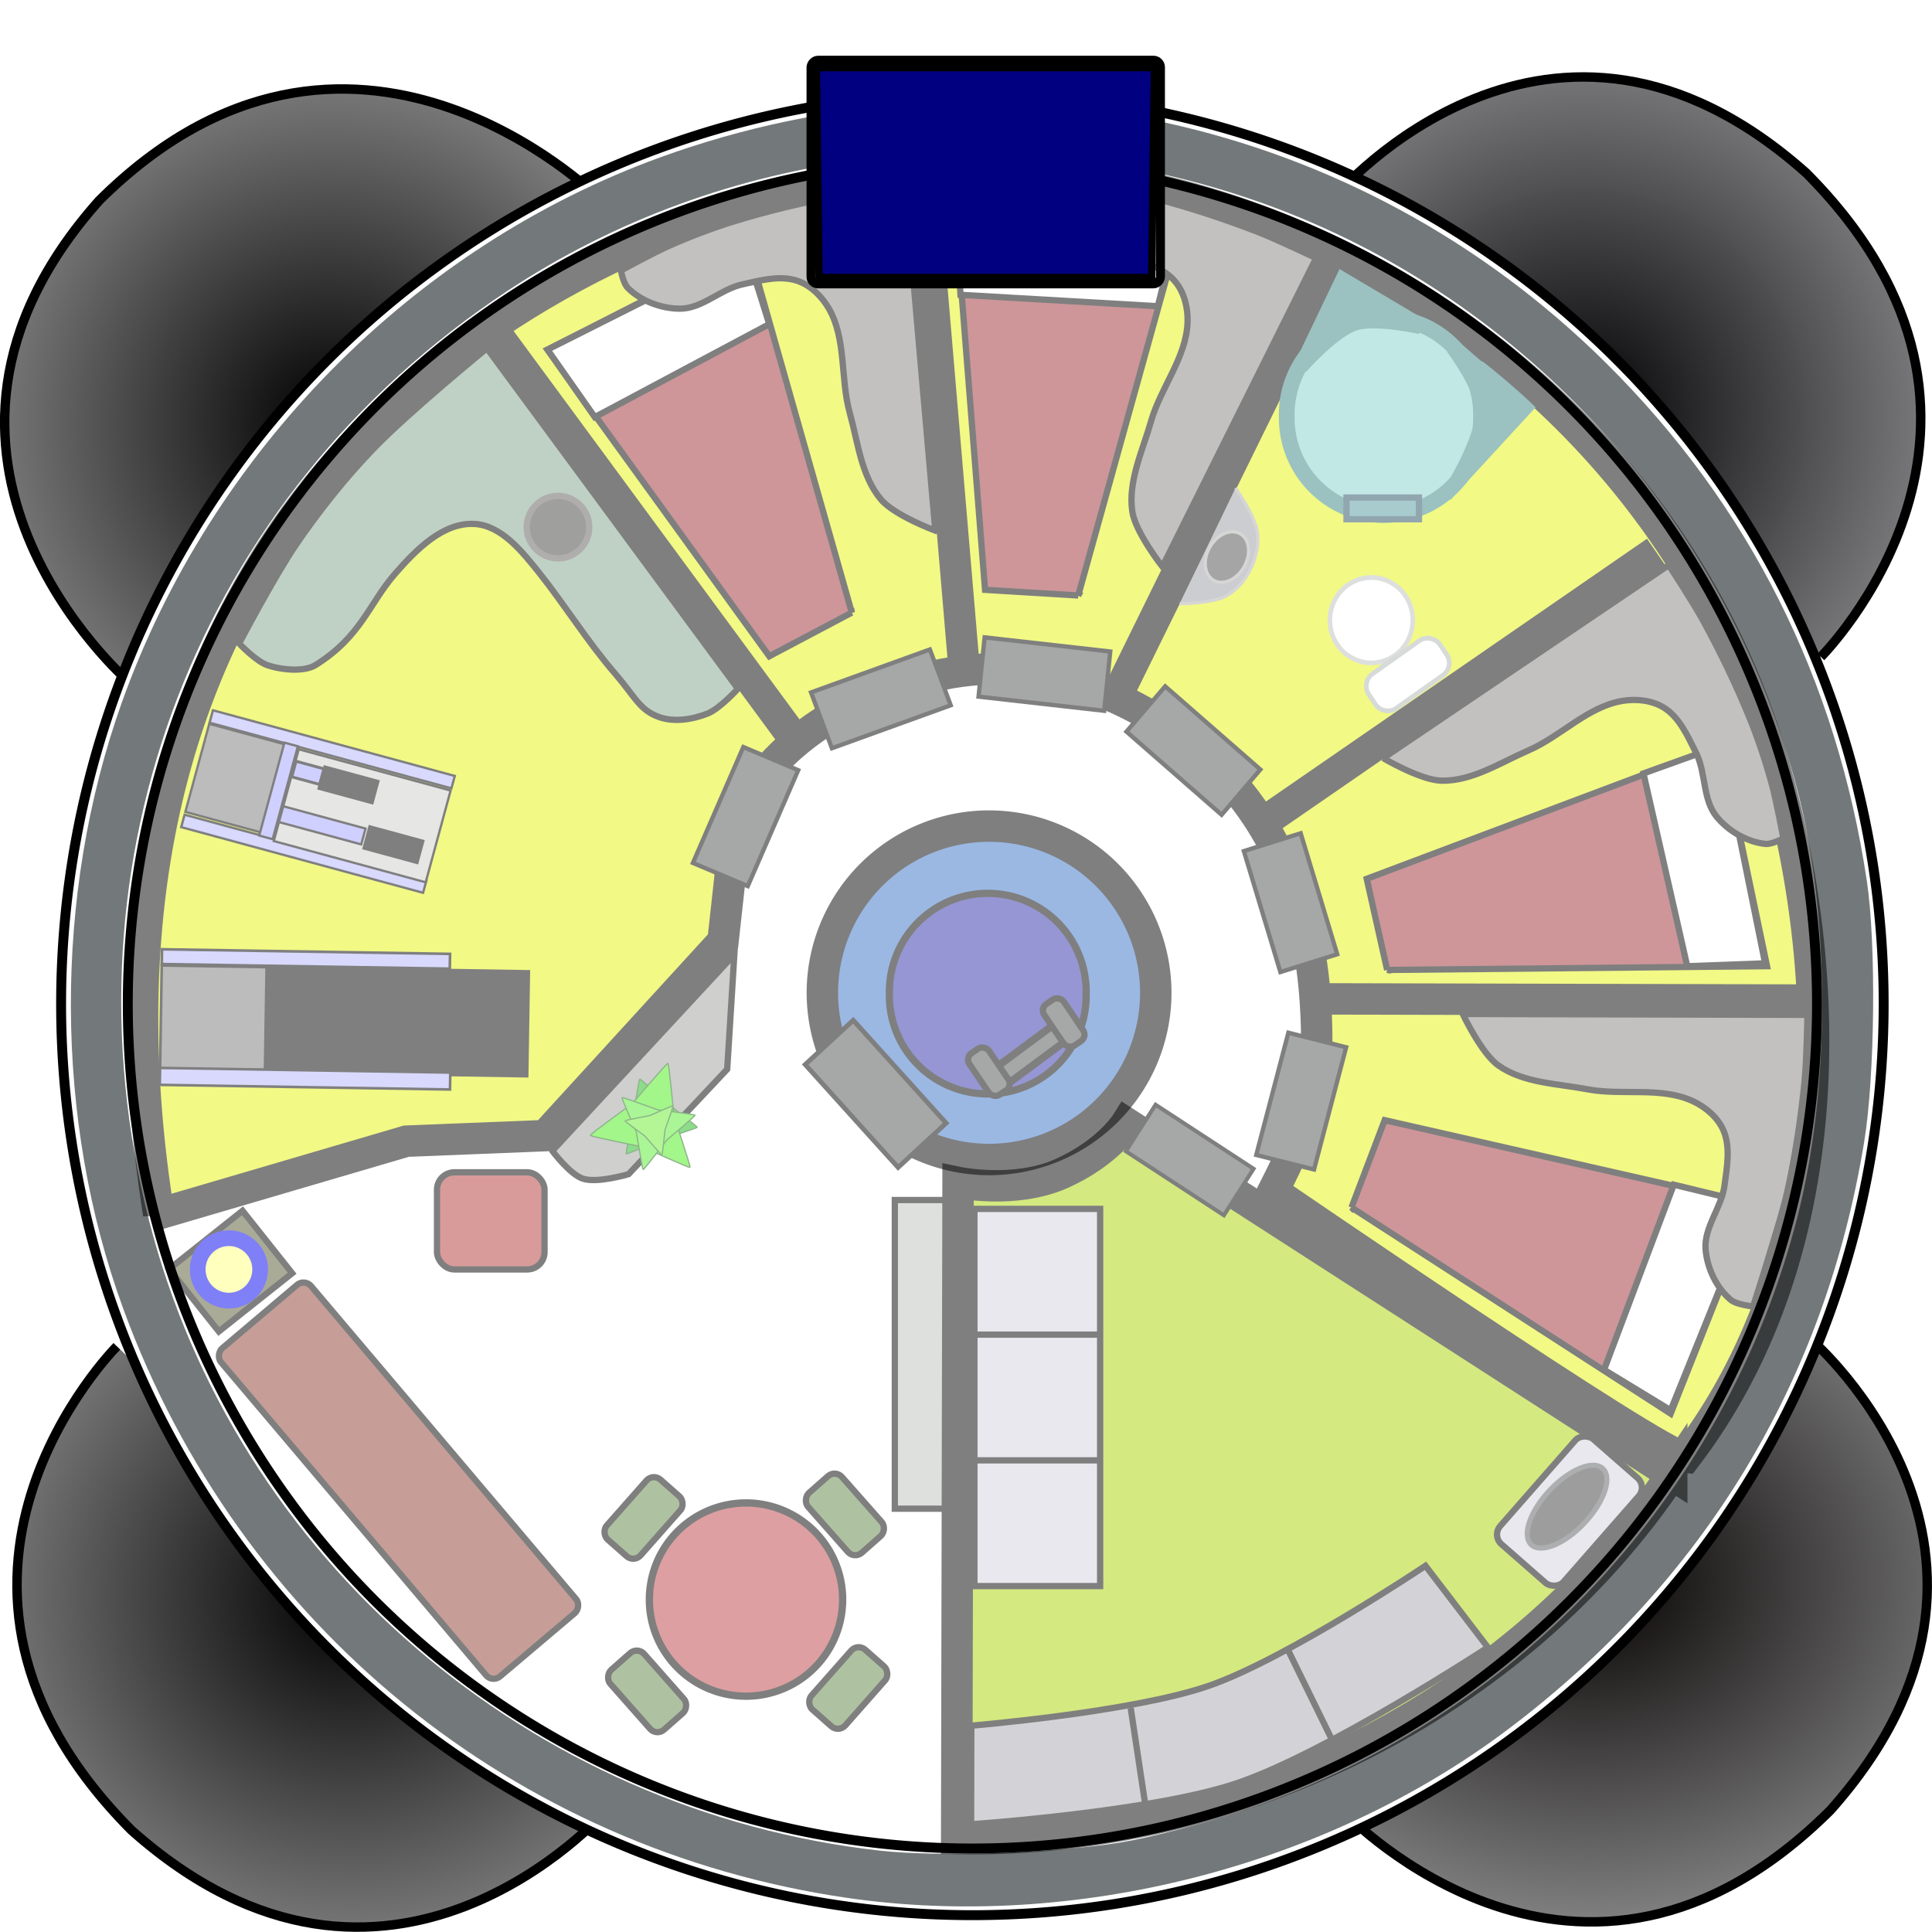 <?xml version="1.0" encoding="UTF-8" standalone="no"?>
<!-- Created with Inkscape (http://www.inkscape.org/) -->

<svg
   xmlns:dc="http://purl.org/dc/elements/1.1/"
   xmlns:cc="http://creativecommons.org/ns#"
   xmlns:rdf="http://www.w3.org/1999/02/22-rdf-syntax-ns#"
   xmlns:svg="http://www.w3.org/2000/svg"
   xmlns="http://www.w3.org/2000/svg"
   xmlns:xlink="http://www.w3.org/1999/xlink"
   xmlns:sodipodi="http://sodipodi.sourceforge.net/DTD/sodipodi-0.dtd"
   xmlns:inkscape="http://www.inkscape.org/namespaces/inkscape"
   width="61.465"
   height="61.46"
   id="svg2396"
   sodipodi:version="0.32"
   inkscape:version="0.47 r22583"
   sodipodi:docname="lander_hab.svg"
   inkscape:output_extension="org.inkscape.output.svg.inkscape"
   version="1.0"
   inkscape:export-filename="/home/scud/Documents/msp/concept_art/lander_hab_color.png"
   inkscape:export-xdpi="99.859245"
   inkscape:export-ydpi="99.859245"
   enable-background="new">
  <defs
     id="defs2398">
    <linearGradient
       id="linearGradient3282">
      <stop
         style="stop-color:#000000;stop-opacity:1;"
         offset="0"
         id="stop3284" />
      <stop
         style="stop-color:#7b7b7b;stop-opacity:1;"
         offset="1"
         id="stop3286" />
    </linearGradient>
    <linearGradient
       id="linearGradient3273">
      <stop
         style="stop-color:#000002;stop-opacity:1;"
         offset="0"
         id="stop3275" />
      <stop
         style="stop-color:#777779;stop-opacity:0.991;"
         offset="1"
         id="stop3277" />
    </linearGradient>
    <linearGradient
       id="linearGradient3264">
      <stop
         style="stop-color:#040000;stop-opacity:1;"
         offset="0"
         id="stop3266" />
      <stop
         style="stop-color:#848484;stop-opacity:1;"
         offset="1"
         id="stop3268" />
    </linearGradient>
    <linearGradient
       id="linearGradient3255">
      <stop
         style="stop-color:#000000;stop-opacity:1;"
         offset="0"
         id="stop3257" />
      <stop
         style="stop-color:#828282;stop-opacity:1;"
         offset="1"
         id="stop3259" />
    </linearGradient>
    <inkscape:perspective
       sodipodi:type="inkscape:persp3d"
       inkscape:vp_x="0 : 526.18109 : 1"
       inkscape:vp_y="0 : 1000 : 0"
       inkscape:vp_z="744.09448 : 526.18109 : 1"
       inkscape:persp3d-origin="372.04724 : 350.78739 : 1"
       id="perspective2404" />
    <radialGradient
       inkscape:collect="always"
       xlink:href="#linearGradient3255"
       id="radialGradient3261"
       cx="295.46"
       cy="93.108"
       fx="295.46"
       fy="93.108"
       r="9.497"
       gradientTransform="matrix(-0.109,1.226,1.294,0.115,209.434,-241.08)"
       gradientUnits="userSpaceOnUse" />
    <radialGradient
       inkscape:collect="always"
       xlink:href="#linearGradient3264"
       id="radialGradient3270"
       cx="337.688"
       cy="93.486"
       fx="337.688"
       fy="93.486"
       r="9.388"
       gradientTransform="matrix(1.488,0.027,0.021,-1.199,-167.321,234.264)"
       gradientUnits="userSpaceOnUse" />
    <radialGradient
       inkscape:collect="always"
       xlink:href="#linearGradient3273"
       id="radialGradient3279"
       cx="336.775"
       cy="134.029"
       fx="336.775"
       fy="134.029"
       r="9.442"
       gradientTransform="matrix(0.016,-1.172,-1.146,-0.016,485.227,491.163)"
       gradientUnits="userSpaceOnUse" />
    <radialGradient
       inkscape:collect="always"
       xlink:href="#linearGradient3282"
       id="radialGradient3319"
       gradientUnits="userSpaceOnUse"
       gradientTransform="matrix(-1.143,0.017,0.017,1.153,630.449,-65.186)"
       cx="293.591"
       cy="134.234"
       fx="293.591"
       fy="134.234"
       r="9.572" />
    <inkscape:perspective
       id="perspective2941"
       inkscape:persp3d-origin="0.5 : 0.33333333 : 1"
       inkscape:vp_z="1 : 0.5 : 1"
       inkscape:vp_y="0 : 1000 : 0"
       inkscape:vp_x="0 : 0.5 : 1"
       sodipodi:type="inkscape:persp3d" />
    <inkscape:perspective
       id="perspective2962"
       inkscape:persp3d-origin="0.5 : 0.33333333 : 1"
       inkscape:vp_z="1 : 0.5 : 1"
       inkscape:vp_y="0 : 1000 : 0"
       inkscape:vp_x="0 : 0.5 : 1"
       sodipodi:type="inkscape:persp3d" />
    <inkscape:perspective
       id="perspective3032"
       inkscape:persp3d-origin="0.5 : 0.33333333 : 1"
       inkscape:vp_z="1 : 0.5 : 1"
       inkscape:vp_y="0 : 1000 : 0"
       inkscape:vp_x="0 : 0.5 : 1"
       sodipodi:type="inkscape:persp3d" />
    <filter
       inkscape:collect="always"
       id="filter3702">
      <feBlend
         inkscape:collect="always"
         mode="multiply"
         in2="BackgroundImage"
         id="feBlend3704" />
    </filter>
  </defs>
  <sodipodi:namedview
     id="base"
     pagecolor="#ffffff"
     bordercolor="#666666"
     borderopacity="1.0"
     gridtolerance="10000"
     guidetolerance="10"
     objecttolerance="10"
     inkscape:pageopacity="0.0"
     inkscape:pageshadow="2"
     inkscape:zoom="9.0628052"
     inkscape:cx="10.084419"
     inkscape:cy="30.73"
     inkscape:document-units="px"
     inkscape:current-layer="layer4"
     showgrid="true"
     inkscape:snap-global="false"
     inkscape:window-width="1440"
     inkscape:window-height="825"
     inkscape:window-x="0"
     inkscape:window-y="24"
     inkscape:snap-to-guides="false"
     showguides="true"
     inkscape:guide-bbox="true"
     inkscape:snap-grids="true"
     inkscape:snap-object-midpoints="true"
     inkscape:window-maximized="1">
    <inkscape:grid
       type="xygrid"
       id="grid2427"
       visible="true"
       enabled="true"
       empspacing="5"
       snapvisiblegridlinesonly="true" />
    <sodipodi:guide
       orientation="1,0"
       position="31.558,37.737"
       id="guide2842" />
    <sodipodi:guide
       orientation="0,1"
       position="-8.055,30.013"
       id="guide2844" />
  </sodipodi:namedview>
  <g
     inkscape:label="foot pads"
     inkscape:groupmode="layer"
     id="layer1"
     style="display:inline"
     transform="translate(-286.652,-81.089)"
     sodipodi:insensitive="true">
    <path
       style="fill:url(#radialGradient3261);fill-opacity:1;fill-rule:evenodd;stroke:#000000;stroke-width:0.3px;stroke-linecap:butt;stroke-linejoin:miter;stroke-opacity:1;display:inline"
       d="m 290.37,123.922 c 0,0 -7.45,7.44 0.466,15.395 8.152,7.257 15.052,-0.579 15.052,-0.579"
       id="path2415"
       sodipodi:nodetypes="ccc" />
    <path
       style="fill:url(#radialGradient3270);fill-opacity:1;fill-rule:evenodd;stroke:#000000;stroke-width:0.3px;stroke-linecap:butt;stroke-linejoin:miter;stroke-opacity:1;display:inline"
       d="m 329.49,138.812 c 0,0 7.44,7.783 15.395,-0.132 7.257,-8.152 -0.579,-14.941 -0.579,-14.941"
       id="path2417"
       sodipodi:nodetypes="ccc" />
    <path
       style="fill:url(#radialGradient3279);fill-opacity:1;fill-rule:evenodd;stroke:#000000;stroke-width:0.3px;stroke-linecap:butt;stroke-linejoin:miter;stroke-opacity:1;display:inline"
       d="m 344.582,101.988 c 0,0 7.45,-7.44 -0.466,-15.395 -8.152,-7.257 -14.941,0.69 -14.941,0.69"
       id="path2419"
       sodipodi:nodetypes="ccc" />
    <path
       style="fill:url(#radialGradient3319);fill-opacity:1;fill-rule:evenodd;stroke:#000000;stroke-width:0.3px;stroke-linecap:butt;stroke-linejoin:miter;stroke-opacity:1;display:inline"
       d="m 305.645,87.34 c 0,0 -7.885,-7.783 -15.84,0.132 -7.257,8.152 0.913,15.275 0.913,15.275"
       id="path2421"
       sodipodi:nodetypes="ccc" />
  </g>
  <g
     inkscape:groupmode="layer"
     id="layer2"
     style="display:inline"
     transform="translate(-286.652,-81.089)"
     inkscape:label="frame"
     sodipodi:insensitive="true">
    <path
       sodipodi:type="arc"
       style="fill:#ffffff;fill-opacity:1;fill-rule:evenodd;stroke:#000000;stroke-width:0.315;stroke-linecap:round;stroke-linejoin:miter;stroke-miterlimit:4;stroke-opacity:1;stroke-dasharray:none;stroke-dashoffset:0"
       id="path3634"
       sodipodi:cx="30.935921"
       sodipodi:cy="31.938292"
       sodipodi:rx="28.991379"
       sodipodi:ry="28.991379"
       d="m 59.927,31.938 a 28.991,28.991 0 1 1 -57.983,0 28.991,28.991 0 1 1 57.983,0 z"
       transform="translate(286.652,81.089)" />
    <path
       sodipodi:type="arc"
       style="fill:#ffffff;fill-opacity:1;fill-rule:evenodd;stroke:#000000;stroke-width:0.315;stroke-linecap:round;stroke-linejoin:miter;stroke-miterlimit:4;stroke-opacity:1;stroke-dasharray:none;stroke-dashoffset:0"
       id="path3632"
       sodipodi:cx="30.935921"
       sodipodi:cy="31.938292"
       sodipodi:rx="26.870056"
       sodipodi:ry="26.870056"
       d="m 57.806,31.938 a 26.87,26.87 0 1 1 -53.74,0 26.87,26.87 0 1 1 53.74,0 z"
       transform="translate(286.652,81.089)" />
    <path
       style="color:#000000;fill:#73797a;fill-opacity:1;fill-rule:nonzero;stroke:none;stroke-width:1;marker:none;visibility:visible;display:inline;overflow:visible;enable-background:accumulate"
       d="M 26.935,60.377 C 16.357,58.832 7.615,51.716 3.924,41.645 1.719,35.63 1.697,28.471 3.866,22.377 6.714,14.374 13.16,7.845 21.024,4.999 31.598,1.172 43.197,3.705 51.114,11.568 c 4.534,4.503 7.318,10.042 8.279,16.466 0.299,2.002 0.257,6.199 -0.085,8.289 -1.244,7.626 -5.107,14.001 -11.325,18.689 -5.812,4.382 -13.813,6.422 -21.047,5.365 l 0,0 z m 8.711,-1.76 c 0.896,-0.146 2.592,-0.582 3.769,-0.968 8.749,-2.873 15.485,-10.046 17.766,-18.92 1.051,-4.088 1.053,-9.558 0.005,-13.578 C 54.901,16.387 48.25,9.2 39.763,6.323 31.78,3.617 23.012,4.707 16.135,9.26 6.284,15.782 1.815,27.379 4.741,38.827 7.487,49.575 16.833,57.63 28.007,58.878 c 1.832,0.205 5.57,0.077 7.64,-0.261 z"
       id="path3637"
       transform="translate(286.652,81.089)" />
  </g>
  <g
     inkscape:groupmode="layer"
     id="layer4"
     inkscape:label="central ladder"
     style="opacity:0.5;display:inline"
     transform="translate(0,1.774)">
    <path
       sodipodi:type="arc"
       style="fill:#3771c8;fill-opacity:1;stroke:#000000;stroke-opacity:1;display:inline"
       id="path2850"
       sodipodi:cx="31.466251"
       sodipodi:cy="29.810972"
       sodipodi:rx="5.3033009"
       sodipodi:ry="5.3033009"
       d="m 36.77,29.811 a 5.303,5.303 0 1 1 -10.607,0 5.303,5.303 0 1 1 10.607,0 z" />
    <rect
       style="fill:#4e4f4f;fill-opacity:1;fill-rule:nonzero;stroke:#000000;stroke-width:0.151;stroke-linecap:round;stroke-linejoin:miter;stroke-miterlimit:4;stroke-opacity:1;stroke-dasharray:none;stroke-dashoffset:0;display:inline"
       id="rect3627"
       width="4.411"
       height="2.079"
       x="40.972"
       y="0.417"
       transform="matrix(0.67,0.742,-0.735,0.678,0,0)" />
    <path
       sodipodi:type="arc"
       style="fill:#2c2ea8;fill-opacity:1;fill-rule:nonzero;stroke:#000000;stroke-width:0.2;stroke-linecap:round;stroke-linejoin:miter;stroke-miterlimit:4;stroke-opacity:1;stroke-dasharray:none;stroke-dashoffset:0;display:inline"
       id="path3640"
       sodipodi:cx="31.52923"
       sodipodi:cy="31.460489"
       sodipodi:rx="2.7195022"
       sodipodi:ry="2.7195022"
       d="m 34.249,31.46 a 2.72,2.72 0 1 1 -5.439,0 2.72,2.72 0 1 1 5.439,0 z"
       transform="matrix(1.151,0,0,1.151,-4.865,-6.373)" />
    <rect
       style="fill:#4e4f4f;fill-opacity:1;fill-rule:nonzero;stroke:#000000;stroke-width:0.238;stroke-linecap:round;stroke-linejoin:miter;stroke-miterlimit:4;stroke-opacity:1;stroke-dasharray:none;stroke-dashoffset:0;display:inline"
       id="rect3633"
       width="3.178"
       height="0.644"
       x="8.98"
       y="46.339"
       transform="matrix(0.803,-0.596,0.522,0.853,0,-1.774)"
       ry="0.303" />
    <rect
       ry="0.25"
       transform="matrix(0.828,-0.561,0.561,0.828,0,-1.774)"
       y="45.108"
       x="9.391"
       height="1.596"
       width="0.751"
       id="rect3631"
       style="fill:#4e4f4f;fill-opacity:1;fill-rule:nonzero;stroke:#000000;stroke-width:0.2;stroke-linecap:round;stroke-linejoin:miter;stroke-miterlimit:4;stroke-opacity:1;stroke-dasharray:none;stroke-dashoffset:0;display:inline" />
    <rect
       style="fill:#4e4f4f;fill-opacity:1;fill-rule:nonzero;stroke:#000000;stroke-width:0.2;stroke-linecap:round;stroke-linejoin:miter;stroke-miterlimit:4;stroke-opacity:1;stroke-dasharray:none;stroke-dashoffset:0;display:inline"
       id="rect3629"
       width="0.751"
       height="1.596"
       x="6.544"
       y="45.068"
       transform="matrix(0.828,-0.561,0.561,0.828,0,-1.774)"
       ry="0.25" />
  </g>
  <g
     inkscape:groupmode="layer"
     id="layer6"
     inkscape:label="interior"
     style="opacity:0.5;display:inline;filter:url(#filter3702)"
     transform="translate(0,1.774)"
     sodipodi:insensitive="true">
    <g
       style="fill:#e5f30c;fill-opacity:1;fill-rule:nonzero;stroke:#000000;stroke-opacity:1;display:inline"
       id="g3633"
       transform="translate(0.375,0.125)">
      <path
         sodipodi:nodetypes="cssccssccccc"
         d="M 4.674,36.721 C 1.858,19.045 10.983,8.521 23.502,4.544 c 13.153,-4.179 28.637,4.056 32.576,17.958 2.016,7.116 1.926,15.752 -2.833,21.97 -0.833,-0.05 -13.117,-8.474 -13.117,-8.474 1.237,-2.429 1.512,-3.514 1.343,-6.064 -0.554,-8.364 -7.448,-10.553 -10.182,-10.553 -2.734,0 -6.874,1.606 -8.237,4.799 l -0.425,3.863 -5.657,6.187 -4.419,0.177 -7.877,2.313 z"
         style="fill:#e5f30c;fill-opacity:1;fill-rule:nonzero;stroke:#000000;stroke-opacity:1"
         id="path3635" />
    </g>
    <path
       style="fill:none;stroke:#000000;stroke-width:1px;stroke-linecap:butt;stroke-linejoin:miter;stroke-opacity:1"
       d="M 25.102,21.502 15.733,8.775"
       id="path3645"
       sodipodi:nodetypes="cc" />
    <path
       style="fill:none;stroke:#000000;stroke-width:1px;stroke-linecap:butt;stroke-linejoin:miter;stroke-opacity:1"
       d="M 30.655,19.28 29.316,3.516"
       id="path3647"
       sodipodi:nodetypes="cc" />
    <path
       style="fill:none;stroke:#000000;stroke-width:1px;stroke-linecap:butt;stroke-linejoin:miter;stroke-opacity:1"
       d="M 35.637,20.154 42.323,6.553"
       id="path3651"
       sodipodi:nodetypes="cc" />
    <path
       style="fill:none;stroke:#000000;stroke-width:1px;stroke-linecap:butt;stroke-linejoin:miter;stroke-opacity:1"
       d="M 39.895,24.595 52.682,15.777"
       id="path3653"
       sodipodi:nodetypes="cc" />
    <path
       style="fill:none;stroke:#000000;stroke-width:1px;stroke-linecap:butt;stroke-linejoin:miter;stroke-opacity:1"
       d="m 41.924,30.004 16.065,0.04"
       id="path3657"
       sodipodi:nodetypes="cc" />
    <rect
       style="fill:#4e4f4f;fill-opacity:1;fill-rule:nonzero;stroke:#000000;stroke-width:0.137;stroke-linecap:round;stroke-linejoin:miter;stroke-miterlimit:4;stroke-opacity:1;stroke-dasharray:none;stroke-dashoffset:0;display:inline"
       id="rect3654"
       width="4.021"
       height="1.895"
       x="20.149"
       y="-49.427"
       transform="matrix(-0.254,0.967,-0.97,-0.244,0,0)" />
    <rect
       transform="matrix(0.289,0.957,-0.954,0.299,0,0)"
       y="-32.472"
       x="35.993"
       height="1.895"
       width="4.021"
       id="rect3668"
       style="fill:#4e4f4f;fill-opacity:1;fill-rule:nonzero;stroke:#000000;stroke-width:0.137;stroke-linecap:round;stroke-linejoin:miter;stroke-miterlimit:4;stroke-opacity:1;stroke-dasharray:none;stroke-dashoffset:0;display:inline" />
    <rect
       style="fill:#4e4f4f;fill-opacity:1;fill-rule:nonzero;stroke:#000000;stroke-width:0.137;stroke-linecap:round;stroke-linejoin:miter;stroke-miterlimit:4;stroke-opacity:1;stroke-dasharray:none;stroke-dashoffset:0;display:inline"
       id="rect3670"
       width="4.021"
       height="1.895"
       x="41.213"
       y="-9.285"
       transform="matrix(0.753,0.658,-0.65,0.76,0,0)" />
    <rect
       transform="matrix(0.994,0.112,-0.102,0.995,0,0)"
       y="14.877"
       x="33.041"
       height="1.895"
       width="4.021"
       id="rect3672"
       style="fill:#4e4f4f;fill-opacity:1;fill-rule:nonzero;stroke:#000000;stroke-width:0.137;stroke-linecap:round;stroke-linejoin:miter;stroke-miterlimit:4;stroke-opacity:1;stroke-dasharray:none;stroke-dashoffset:0;display:inline" />
    <rect
       style="fill:#4e4f4f;fill-opacity:1;fill-rule:nonzero;stroke:#000000;stroke-width:0.137;stroke-linecap:round;stroke-linejoin:miter;stroke-miterlimit:4;stroke-opacity:1;stroke-dasharray:none;stroke-dashoffset:0;display:inline"
       id="rect3674"
       width="4.021"
       height="1.895"
       x="17.092"
       y="27.819"
       transform="matrix(0.94,-0.34,0.35,0.937,0,0)" />
    <rect
       transform="matrix(0.399,-0.917,0.921,0.389,0,0)"
       y="30.468"
       x="-15.079"
       height="1.895"
       width="4.021"
       id="rect3676"
       style="fill:#4e4f4f;fill-opacity:1;fill-rule:nonzero;stroke:#000000;stroke-width:0.137;stroke-linecap:round;stroke-linejoin:miter;stroke-miterlimit:4;stroke-opacity:1;stroke-dasharray:none;stroke-dashoffset:0;display:inline" />
    <g
       id="g3682"
       transform="matrix(1,-0.017,0.017,1,-0.657,0.859)">
      <path
         sodipodi:nodetypes="ccccc"
         transform="translate(0,-1.774)"
         id="path3678"
         d="m 43.033,38.288 1.103,-2.759 11.696,2.869 -2.759,6.62 -10.041,-6.731 z"
         style="fill:#9d2e33;fill-opacity:1;stroke:#000000;stroke-width:0.2;stroke-linecap:butt;stroke-linejoin:miter;stroke-miterlimit:4;stroke-opacity:1;stroke-dasharray:none" />
      <path
         sodipodi:nodetypes="ccccc"
         transform="translate(0,-1.774)"
         id="path3680"
         d="m 50.978,43.585 2.317,-5.848 2.538,0.662 -2.759,6.51 -2.096,-1.324 z"
         style="fill:#ffffff;fill-opacity:1;stroke:#000000;stroke-width:0.2;stroke-linecap:butt;stroke-linejoin:miter;stroke-miterlimit:4;stroke-opacity:1;stroke-dasharray:none" />
    </g>
    <g
       id="g3686"
       transform="matrix(0.825,-0.565,0.565,0.825,-12.002,23.274)">
      <path
         style="fill:#9d2e33;fill-opacity:1;stroke:#000000;stroke-width:0.2;stroke-linecap:butt;stroke-linejoin:miter;stroke-miterlimit:4;stroke-opacity:1;stroke-dasharray:none"
         d="m 43.033,38.288 1.103,-2.759 11.696,2.869 -2.759,6.62 -10.041,-6.731 z"
         id="path3688"
         transform="translate(0,-1.774)"
         sodipodi:nodetypes="ccccc" />
      <path
         style="fill:#ffffff;fill-opacity:1;stroke:#000000;stroke-width:0.2;stroke-linecap:butt;stroke-linejoin:miter;stroke-miterlimit:4;stroke-opacity:1;stroke-dasharray:none"
         d="m 50.978,43.585 2.317,-5.848 2.538,0.662 -2.759,6.51 -2.096,-1.324 z"
         id="path3690"
         transform="translate(0,-1.774)"
         sodipodi:nodetypes="ccccc" />
    </g>
    <g
       transform="matrix(-0.314,-0.949,0.949,-0.314,13.164,69.475)"
       id="g3692">
      <path
         sodipodi:nodetypes="ccccc"
         transform="translate(0,-1.774)"
         id="path3694"
         d="m 43.033,38.288 1.103,-2.759 11.696,2.869 -2.759,6.62 -10.041,-6.731 z"
         style="fill:#9d2e33;fill-opacity:1;stroke:#000000;stroke-width:0.2;stroke-linecap:butt;stroke-linejoin:miter;stroke-miterlimit:4;stroke-opacity:1;stroke-dasharray:none" />
      <path
         sodipodi:nodetypes="ccccc"
         transform="translate(0,-1.774)"
         id="path3696"
         d="m 50.978,43.585 2.317,-5.848 2.538,0.662 -2.759,6.51 -2.096,-1.324 z"
         style="fill:#ffffff;fill-opacity:1;stroke:#000000;stroke-width:0.2;stroke-linecap:butt;stroke-linejoin:miter;stroke-miterlimit:4;stroke-opacity:1;stroke-dasharray:none" />
    </g>
    <g
       id="g3698"
       transform="matrix(-0.762,-0.647,0.647,-0.762,36.266,73.381)">
      <path
         style="fill:#9d2e33;fill-opacity:1;stroke:#000000;stroke-width:0.2;stroke-linecap:butt;stroke-linejoin:miter;stroke-miterlimit:4;stroke-opacity:1;stroke-dasharray:none"
         d="m 43.033,38.288 1.103,-2.759 11.696,2.869 -2.759,6.62 -10.041,-6.731 z"
         id="path3700"
         transform="translate(0,-1.774)"
         sodipodi:nodetypes="ccccc" />
      <path
         style="fill:#ffffff;fill-opacity:1;stroke:#000000;stroke-width:0.2;stroke-linecap:butt;stroke-linejoin:miter;stroke-miterlimit:4;stroke-opacity:1;stroke-dasharray:none"
         d="m 50.978,43.585 2.317,-5.848 2.538,0.662 -2.759,6.51 -2.096,-1.324 z"
         id="path3702"
         transform="translate(0,-1.774)"
         sodipodi:nodetypes="ccccc" />
    </g>
    <path
       style="fill:#858480;fill-opacity:1;stroke:#000000;stroke-width:0.2;stroke-linecap:butt;stroke-linejoin:miter;stroke-miterlimit:4;stroke-opacity:1;stroke-dasharray:none"
       d="m 29.756,16.882 c 0,0 -1.303,-0.484 -1.73,-0.993 -0.628,-0.749 -0.731,-1.817 -0.993,-2.759 C 26.732,12.047 26.931,10.796 26.372,9.82 26.151,9.436 25.797,9.082 25.378,8.938 24.821,8.745 24.189,8.921 23.613,9.048 22.919,9.201 22.337,9.824 21.627,9.82 21.033,9.818 20.392,9.578 19.972,9.158 19.832,9.018 19.751,8.607 19.751,8.607 c 0,0 1.031,-0.564 1.569,-0.801 C 21.991,7.51 22.68,7.249 23.382,7.033 24.478,6.697 25.598,6.434 26.726,6.225 27.411,6.099 28.799,5.958 28.799,5.958 l 0.957,10.924 z"
       id="path3704"
       transform="translate(0,-1.774)"
       sodipodi:nodetypes="caaaaaaacaaacc" />
    <path
       sodipodi:nodetypes="caaaaaaacaaacc"
       id="path3706"
       d="m 36.981,16.255 c 0,0 -0.858,-1.093 -0.957,-1.75 -0.144,-0.967 0.325,-1.931 0.594,-2.871 0.309,-1.082 1.132,-2.044 1.164,-3.169 0.013,-0.443 -0.104,-0.93 -0.386,-1.271 C 37.021,6.738 36.39,6.558 35.833,6.366 35.162,6.134 34.34,6.361 33.736,5.987 33.231,5.675 32.809,5.136 32.67,4.558 c -0.046,-0.193 0.1,-0.586 0.1,-0.586 0,0 1.174,0.058 1.756,0.136 0.727,0.098 1.451,0.235 2.162,0.418 1.111,0.286 2.203,0.646 3.274,1.057 0.65,0.25 1.908,0.855 1.908,0.855 L 36.981,16.255 z"
       style="fill:#858480;fill-opacity:1;stroke:#000000;stroke-width:0.2;stroke-linecap:butt;stroke-linejoin:miter;stroke-miterlimit:4;stroke-opacity:1;stroke-dasharray:none" />
    <path
       style="fill:#858480;fill-opacity:1;stroke:#000000;stroke-width:0.2;stroke-linecap:butt;stroke-linejoin:miter;stroke-miterlimit:4;stroke-opacity:1;stroke-dasharray:none"
       d="m 44.006,22.346 c 0,0 1.196,0.707 1.861,0.717 0.977,0.015 1.871,-0.578 2.768,-0.968 1.032,-0.449 1.877,-1.392 2.987,-1.572 0.437,-0.071 0.935,-0.019 1.311,0.215 0.501,0.312 0.762,0.913 1.027,1.44 0.319,0.635 0.202,1.479 0.652,2.029 0.377,0.46 0.966,0.806 1.557,0.868 0.197,0.02 0.567,-0.176 0.567,-0.176 0,0 -0.212,-1.156 -0.367,-1.723 -0.193,-0.708 -0.425,-1.407 -0.7,-2.088 -0.43,-1.063 -0.931,-2.099 -1.48,-3.105 -0.334,-0.612 -1.1,-1.778 -1.1,-1.778 l -9.084,6.142 z"
       id="path3708"
       sodipodi:nodetypes="caaaaaaacaaacc" />
    <path
       sodipodi:nodetypes="caaaaaaacaaacc"
       id="path3710"
       d="m 46.537,30.486 c 0,0 0.592,1.257 1.136,1.639 0.8,0.562 1.872,0.574 2.833,0.756 1.106,0.209 2.334,-0.096 3.354,0.379 0.401,0.187 0.784,0.51 0.964,0.915 0.239,0.539 0.117,1.184 0.04,1.768 -0.093,0.704 -0.665,1.337 -0.601,2.044 0.053,0.592 0.344,1.212 0.8,1.593 0.19,0.158 0.711,0.209 0.711,0.209 0,0 0.356,-1.108 0.522,-1.667 0.209,-0.704 0.44,-1.403 0.595,-2.12 0.242,-1.121 0.41,-2.259 0.522,-3.4 0.068,-0.694 0.09,-2.089 0.09,-2.089 l -10.966,-0.028 z"
       style="fill:#858480;fill-opacity:1;stroke:#000000;stroke-width:0.2;stroke-linecap:butt;stroke-linejoin:miter;stroke-miterlimit:4;stroke-opacity:1;stroke-dasharray:none" />
    <path
       sodipodi:type="arc"
       style="fill:#85d1cc;fill-opacity:1;fill-rule:nonzero;stroke:#378581;stroke-width:0.5;stroke-linecap:round;stroke-linejoin:miter;stroke-miterlimit:4;stroke-opacity:1;stroke-dasharray:none;stroke-dashoffset:0"
       id="path3712"
       sodipodi:cx="43.4744"
       sodipodi:cy="14.013321"
       sodipodi:rx="3.0895512"
       sodipodi:ry="3.0895512"
       d="m 46.564,14.013 a 3.09,3.09 0 1 1 -6.179,0 3.09,3.09 0 1 1 6.179,0 z"
       transform="translate(0.552,-2.546)" />
    <path
       style="fill:#378581;fill-opacity:1;stroke:#378581;stroke-width:0.5;stroke-linecap:butt;stroke-linejoin:miter;stroke-miterlimit:4;stroke-opacity:1;stroke-dasharray:none"
       d="m 46.388,15.271 2.117,-2.302 c 0,0 -0.449,-0.431 -1.203,-1.045 -0.802,-0.653 0.592,0.571 -1.057,-0.868 0,0 0.915,1.228 0.955,1.95 0.045,0.801 -0.812,2.264 -0.812,2.264 z"
       id="path3716"
       transform="translate(0,-1.774)"
       sodipodi:nodetypes="ccscac" />
    <path
       style="fill:#378581;fill-opacity:1;stroke:#378581;stroke-width:0.5;stroke-linecap:butt;stroke-linejoin:miter;stroke-miterlimit:4;stroke-opacity:1;stroke-dasharray:none"
       d="m 41.455,11.564 1.268,-2.65 2.478,1.469 c 0,0 -1.434,-0.327 -2.103,-0.115 -0.665,0.211 -1.642,1.296 -1.642,1.296 z"
       id="path3720"
       transform="translate(0,-1.774)"
       sodipodi:nodetypes="cccac" />
    <rect
       style="fill:#51999b;fill-opacity:1;fill-rule:nonzero;stroke:#234d5e;stroke-width:0.2;stroke-linecap:butt;stroke-linejoin:miter;stroke-miterlimit:4;stroke-opacity:1;stroke-dasharray:none;stroke-dashoffset:0"
       id="rect3722"
       width="2.305"
       height="0.691"
       x="42.838"
       y="14.054" />
    <path
       sodipodi:type="arc"
       style="fill:#ffffff;fill-opacity:1;fill-rule:nonzero;stroke:#bcc0c0;stroke-width:0.128;stroke-linecap:butt;stroke-linejoin:miter;stroke-miterlimit:4;stroke-opacity:1;stroke-dasharray:none;stroke-dashoffset:0"
       id="path3724"
       sodipodi:cx="44.322659"
       sodipodi:cy="20.718971"
       sodipodi:rx="1.1640294"
       sodipodi:ry="1.1640294"
       d="m 45.487,20.719 a 1.164,1.164 0 1 1 -2.328,0 1.164,1.164 0 1 1 2.328,0 z"
       transform="matrix(1.133,0,0,1.166,-6.59,-6.201)" />
    <rect
       style="fill:#ffffff;fill-opacity:1;fill-rule:nonzero;stroke:#aeb5b3;stroke-width:0.148;stroke-linecap:butt;stroke-linejoin:miter;stroke-miterlimit:4;stroke-opacity:1;stroke-dasharray:none;stroke-dashoffset:0"
       id="rect3730"
       width="2.763"
       height="1.329"
       x="24.956"
       y="41.261"
       transform="matrix(0.817,-0.577,0.555,0.832,0,0)"
       ry="0.465" />
    <path
       style="fill:#9a9ba1;fill-opacity:1;stroke:#aeaeae;stroke-width:0.1;stroke-linecap:butt;stroke-linejoin:miter;stroke-miterlimit:4;stroke-opacity:1;stroke-dasharray:none"
       d="m 37.532,17.433 c 0,0 1.026,-0.009 1.463,-0.24 0.325,-0.172 0.591,-0.473 0.761,-0.8 0.193,-0.37 0.302,-0.813 0.248,-1.227 -0.067,-0.521 -0.696,-1.415 -0.696,-1.415"
       id="path3732"
       sodipodi:nodetypes="caaac" />
    <path
       sodipodi:type="arc"
       style="fill:#4d4c4c;fill-opacity:1;fill-rule:nonzero;stroke:#aeaeae;stroke-width:0.1;stroke-linecap:butt;stroke-linejoin:miter;stroke-miterlimit:4;stroke-opacity:1;stroke-dasharray:none;stroke-dashoffset:0"
       id="path3734"
       sodipodi:cx="38.905445"
       sodipodi:cy="17.629816"
       sodipodi:rx="0.62678504"
       sodipodi:ry="0.85063684"
       d="m 39.532,17.63 a 0.627,0.851 0 1 1 -1.254,0 0.627,0.851 0 1 1 1.254,0 z"
       transform="matrix(0.87,0.493,-0.493,0.87,13.878,-18.57)" />
    <path
       style="fill:#80a38a;fill-opacity:1;stroke:#000000;stroke-width:0.2;stroke-linecap:butt;stroke-linejoin:miter;stroke-miterlimit:4;stroke-opacity:1;stroke-dasharray:none"
       d="m 7.608,20.472 c 0,0 0.539,0.568 0.896,0.689 0.485,0.164 1.187,0.215 1.537,-0.004 1.456,-0.911 1.691,-1.946 2.536,-2.913 0.679,-0.777 1.517,-1.618 2.502,-1.576 0.872,0.037 1.547,0.893 2.091,1.576 0.803,1.009 1.529,2.182 2.399,3.187 0.629,0.728 0.766,1.143 1.371,1.371 0.493,0.186 1.087,0.091 1.576,-0.103 0.385,-0.152 0.96,-0.788 0.96,-0.788 L 15.491,11.081 c 0,0 -2.54,2.072 -3.667,3.256 C 10.944,15.261 10.145,16.266 9.425,17.319 8.74,18.32 7.608,20.472 7.608,20.472 z"
       id="path3736"
       transform="translate(0,-1.774)"
       sodipodi:nodetypes="cassassaaccaac" />
    <path
       sodipodi:type="arc"
       style="fill:#3f413b;fill-opacity:1;fill-rule:nonzero;stroke:#5f5d5c;stroke-width:0.2;stroke-linecap:butt;stroke-linejoin:miter;stroke-miterlimit:4;stroke-opacity:1;stroke-dasharray:none;stroke-dashoffset:0"
       id="path3738"
       sodipodi:cx="17.752439"
       sodipodi:cy="16.770462"
       sodipodi:rx="0.99386239"
       sodipodi:ry="0.99386239"
       d="m 18.746,16.77 a 0.994,0.994 0 1 1 -1.988,0 0.994,0.994 0 1 1 1.988,0 z"
       transform="translate(0,-1.774)" />
    <rect
       y="18.322"
       x="11.995"
       height="0.409"
       width="7.973"
       id="rect3706"
       style="fill:#b1b3fb;fill-opacity:1;fill-rule:nonzero;stroke:#000002;stroke-width:0.074;stroke-linecap:round;stroke-linejoin:miter;stroke-miterlimit:4;stroke-opacity:1;stroke-dasharray:none;display:inline;enable-background:new"
       transform="matrix(0.965,0.262,-0.262,0.965,0,0)" />
    <rect
       style="fill:#b1b3fb;fill-opacity:1;fill-rule:nonzero;stroke:#000002;stroke-width:0.074;stroke-linecap:round;stroke-linejoin:miter;stroke-miterlimit:4;stroke-opacity:1;stroke-dasharray:none;display:inline;enable-background:new"
       id="rect3708"
       width="7.973"
       height="0.409"
       x="11.995"
       y="21.765"
       transform="matrix(0.965,0.262,-0.262,0.965,0,0)" />
    <rect
       y="18.769"
       x="11.995"
       height="2.903"
       width="2.903"
       id="rect3710"
       style="fill:#797a7a;fill-opacity:1;fill-rule:nonzero;stroke:#000002;stroke-width:0.073;stroke-linecap:round;stroke-linejoin:miter;stroke-miterlimit:4;stroke-opacity:1;stroke-dasharray:none;display:inline;enable-background:new"
       transform="matrix(0.965,0.262,-0.262,0.965,0,0)" />
    <rect
       style="fill:#cdcdc9;fill-opacity:1;fill-rule:nonzero;stroke:#000002;stroke-width:0.073;stroke-linecap:round;stroke-linejoin:miter;stroke-miterlimit:4;stroke-opacity:1;stroke-dasharray:none;display:inline;enable-background:new"
       id="rect3712"
       width="5.008"
       height="3.026"
       x="14.953"
       y="18.804"
       transform="matrix(0.965,0.262,-0.262,0.965,0,0)" />
    <rect
       style="fill:#000000;fill-opacity:1;fill-rule:nonzero;stroke:#000002;stroke-width:0.073;stroke-linecap:round;stroke-linejoin:miter;stroke-miterlimit:4;stroke-opacity:1;stroke-dasharray:none;display:inline;enable-background:new"
       id="rect3714"
       width="1.774"
       height="0.73"
       x="15.892"
       y="19.117"
       transform="matrix(0.965,0.262,-0.262,0.965,0,0)" />
    <rect
       y="20.578"
       x="17.77"
       height="0.73"
       width="1.774"
       id="rect3716"
       style="fill:#000000;fill-opacity:1;fill-rule:nonzero;stroke:#000002;stroke-width:0.073;stroke-linecap:round;stroke-linejoin:miter;stroke-miterlimit:4;stroke-opacity:1;stroke-dasharray:none;display:inline;enable-background:new"
       transform="matrix(0.965,0.262,-0.262,0.965,0,0)" />
    <rect
       style="fill:#a0a2ff;fill-opacity:1;fill-rule:nonzero;stroke:#000002;stroke-width:0.073;stroke-linecap:round;stroke-linejoin:miter;stroke-miterlimit:4;stroke-opacity:1;stroke-dasharray:none;display:inline;enable-background:new"
       id="rect3718"
       width="2.713"
       height="0.522"
       x="14.953"
       y="20.682"
       transform="matrix(0.965,0.262,-0.262,0.965,0,0)" />
    <rect
       style="fill:#a0a2ff;fill-opacity:1;fill-rule:nonzero;stroke:#000002;stroke-width:0.092;stroke-linecap:round;stroke-linejoin:miter;stroke-miterlimit:4;stroke-opacity:1;stroke-dasharray:none;display:inline;enable-background:new"
       id="rect3720"
       width="0.919"
       height="0.515"
       x="14.97"
       y="19.194"
       transform="matrix(0.965,0.262,-0.262,0.965,0,0)" />
    <rect
       style="fill:#a0a2ff;fill-opacity:1;fill-rule:nonzero;stroke:#000002;stroke-width:0.073;stroke-linecap:round;stroke-linejoin:miter;stroke-miterlimit:4;stroke-opacity:1;stroke-dasharray:none;display:inline;enable-background:new"
       id="rect3722-3"
       width="0.443"
       height="3.062"
       x="14.459"
       y="18.72"
       transform="matrix(0.965,0.262,-0.262,0.965,0,0)" />
    <rect
       style="fill:#000000;fill-opacity:1;stroke:#000002;stroke-width:0.083;stroke-linecap:round;stroke-linejoin:miter;stroke-miterlimit:4;stroke-opacity:1;stroke-dasharray:none;display:inline;enable-background:new"
       id="rect3682"
       width="8.342"
       height="3.337"
       x="8.944"
       y="28.852"
       transform="matrix(1,0.016,-0.016,1,0,0)" />
    <rect
       style="fill:#797a7a;fill-opacity:1;fill-rule:nonzero;stroke:#000002;stroke-width:0.083;stroke-linecap:round;stroke-linejoin:miter;stroke-miterlimit:4;stroke-opacity:1;stroke-dasharray:none;display:inline;enable-background:new"
       id="rect3684"
       width="3.337"
       height="3.337"
       x="5.607"
       y="28.852"
       transform="matrix(1,0.016,-0.016,1,0,0)" />
    <rect
       style="fill:#b1b3fb;fill-opacity:1;fill-rule:nonzero;stroke:#000002;stroke-width:0.085;stroke-linecap:round;stroke-linejoin:miter;stroke-miterlimit:4;stroke-opacity:1;stroke-dasharray:none;display:inline;enable-background:new"
       id="rect3686"
       width="9.164"
       height="0.471"
       x="5.607"
       y="28.337"
       transform="matrix(1,0.016,-0.016,1,0,0)" />
    <rect
       style="fill:#b1b3fb;fill-opacity:1;fill-rule:nonzero;stroke:#000002;stroke-width:0.083;stroke-linecap:round;stroke-linejoin:miter;stroke-miterlimit:4;stroke-opacity:1;stroke-dasharray:none;display:inline;enable-background:new"
       id="rect3688"
       width="9.233"
       height="0.539"
       x="5.606"
       y="32.111"
       transform="matrix(1,0.016,-0.016,1,0,0)" />
    <path
       style="fill:#a0a09d;fill-opacity:1;stroke:#000000;stroke-width:0.2;stroke-linecap:butt;stroke-linejoin:miter;stroke-miterlimit:4;stroke-opacity:1;stroke-dasharray:none"
       d="m 17.572,36.614 c 0,0 0.555,0.746 0.97,0.884 0.462,0.154 1.455,-0.143 1.455,-0.143 l 3.138,-3.338 0.228,-3.651 -5.791,6.247 z"
       id="path3780"
       transform="translate(0,-1.774)"
       sodipodi:nodetypes="cacccc" />
    <path
       transform="matrix(-0.037,-0.013,0.013,-0.037,33.014,76.921)"
       sodipodi:type="star"
       style="fill:#1ab914;fill-opacity:1;fill-rule:evenodd;stroke:#1c6b17;stroke-width:1;stroke-linecap:round;stroke-linejoin:miter;stroke-miterlimit:4;stroke-opacity:1;stroke-dasharray:none;stroke-dashoffset:0;display:inline;enable-background:new"
       id="path4448"
       sodipodi:sides="3"
       sodipodi:cx="657.68152"
       sodipodi:cy="932.79163"
       sodipodi:r1="35.191051"
       sodipodi:r2="17.742689"
       sodipodi:arg1="0.88381136"
       sodipodi:arg2="1.7694612"
       inkscape:flatsided="false"
       inkscape:rounded="0.024"
       inkscape:randomized="-0.013436212"
       d="m 679.564,960.298 c -0.432,0.501 -25.171,-10.319 -25.783,-10.563 -0.739,-0.294 -30.845,-10.135 -31.094,-10.898 -0.207,-0.632 21.535,-17.036 22.038,-17.464 0.607,-0.517 24.283,-22.081 25.061,-21.918 0.645,0.135 4.362,27.466 4.457,28.122 0.114,0.792 5.842,32.116 5.321,32.721 z" />
    <path
       transform="matrix(-0.037,-0.013,0.013,-0.037,33.014,76.921)"
       sodipodi:type="star"
       style="fill:#48ee14;fill-opacity:1;fill-rule:evenodd;stroke:#1c6b17;stroke-width:1;stroke-linecap:round;stroke-linejoin:miter;stroke-miterlimit:4;stroke-opacity:1;stroke-dasharray:none;stroke-dashoffset:0;display:inline;enable-background:new"
       id="path4452"
       sodipodi:sides="3"
       sodipodi:cx="660.59161"
       sodipodi:cy="929.88153"
       sodipodi:r1="49.493011"
       sodipodi:r2="20.824427"
       sodipodi:arg1="1.541393"
       sodipodi:arg2="2.5885906"
       inkscape:flatsided="false"
       inkscape:rounded="0.024"
       inkscape:randomized="-0.013436212"
       d="m 662.25,979.896 c -1.036,0.036 -18.248,-37.892 -18.793,-38.768 -0.545,-0.876 -26.517,-33.975 -26.031,-34.879 0.486,-0.904 40.888,2.813 41.927,2.789 1.04,-0.024 42.393,-5.999 42.935,-5.119 0.542,0.879 -23.007,34.508 -23.483,35.425 -0.476,0.916 -15.519,40.516 -16.555,40.552 z" />
    <path
       transform="matrix(-0.037,-0.013,0.013,-0.037,33.014,76.921)"
       sodipodi:type="star"
       style="fill:#55ee2d;fill-opacity:1;fill-rule:evenodd;stroke:#1c6b17;stroke-width:1;stroke-linecap:round;stroke-linejoin:miter;stroke-miterlimit:4;stroke-opacity:1;stroke-dasharray:none;stroke-dashoffset:0;display:inline;enable-background:new"
       id="path4454"
       sodipodi:sides="3"
       sodipodi:cx="656.2265"
       sodipodi:cy="926.97144"
       sodipodi:r1="35.162815"
       sodipodi:r2="14.794926"
       sodipodi:arg1="0.42662749"
       sodipodi:arg2="1.473825"
       inkscape:flatsided="false"
       inkscape:rounded="0.024"
       inkscape:randomized="-0.013436212"
       d="m 688.169,941.356 c -0.314,0.66 -29.843,0.158 -30.568,0.237 -0.726,0.079 -29.646,6.523 -30.06,5.919 -0.414,-0.604 14.546,-25.75 14.863,-26.41 0.316,-0.66 9.494,-29.108 10.226,-29.173 0.732,-0.065 14.757,26.091 15.186,26.683 0.429,0.592 20.667,22.084 20.353,22.744 z" />
    <path
       transform="matrix(-0.037,-0.013,0.013,-0.037,33.014,76.921)"
       sodipodi:type="star"
       style="fill:#6aee2d;fill-opacity:1;fill-rule:evenodd;stroke:#1c6b17;stroke-width:1;stroke-linecap:round;stroke-linejoin:miter;stroke-miterlimit:4;stroke-opacity:1;stroke-dasharray:none;stroke-dashoffset:0;display:inline;enable-background:new"
       id="path4456"
       sodipodi:sides="3"
       sodipodi:cx="656.2265"
       sodipodi:cy="926.97144"
       sodipodi:r1="23.461939"
       sodipodi:r2="9.8717251"
       sodipodi:arg1="-0.12435499"
       sodipodi:arg2="0.92284256"
       inkscape:flatsided="false"
       inkscape:rounded="0.024"
       inkscape:randomized="-0.013436212"
       d="m 679.654,924.367 c 0.063,0.485 -17.131,10.388 -17.526,10.676 -0.395,0.288 -14.795,13.946 -15.243,13.747 -0.448,-0.199 -0.213,-19.934 -0.283,-20.422 -0.07,-0.488 -4.796,-19.992 -4.403,-20.28 0.392,-0.288 17.683,9.778 18.133,9.97 0.45,0.192 19.26,5.824 19.323,6.309 z" />
    <path
       sodipodi:type="arc"
       style="fill:#bb3f43;fill-opacity:1;fill-rule:nonzero;stroke:#000000;stroke-width:0.2;stroke-linecap:butt;stroke-linejoin:miter;stroke-miterlimit:4;stroke-opacity:1;stroke-dasharray:none;stroke-dashoffset:0"
       id="path3797"
       sodipodi:cx="25.047432"
       sodipodi:cy="53.625782"
       sodipodi:rx="2.6481867"
       sodipodi:ry="2.6481867"
       d="m 27.696,53.626 a 2.648,2.648 0 1 1 -5.296,0 2.648,2.648 0 1 1 5.296,0 z"
       transform="matrix(1.161,0,0,1.161,-5.347,-13.145)" />
    <rect
       style="fill:#5d8643;fill-opacity:1;fill-rule:nonzero;stroke:#000000;stroke-width:0.2;stroke-linecap:butt;stroke-linejoin:miter;stroke-miterlimit:4;stroke-opacity:1;stroke-dasharray:none;stroke-dashoffset:0"
       id="rect3799"
       width="2.538"
       height="1.434"
       x="51.291"
       y="9.836"
       ry="0.313"
       transform="matrix(0.662,0.75,-0.75,0.662,0,0)" />
    <rect
       transform="matrix(-0.662,0.75,0.75,0.662,0,0)"
       ry="0.313"
       y="45.399"
       x="20.05"
       height="1.434"
       width="2.538"
       id="rect3801"
       style="fill:#5d8643;fill-opacity:1;fill-rule:nonzero;stroke:#000000;stroke-width:0.2;stroke-linecap:butt;stroke-linejoin:miter;stroke-miterlimit:4;stroke-opacity:1;stroke-dasharray:none;stroke-dashoffset:0" />
    <rect
       style="fill:#5d8643;fill-opacity:1;fill-rule:nonzero;stroke:#000000;stroke-width:0.2;stroke-linecap:butt;stroke-linejoin:miter;stroke-miterlimit:4;stroke-opacity:1;stroke-dasharray:none;stroke-dashoffset:0"
       id="rect3803"
       width="2.538"
       height="1.434"
       x="-53.886"
       y="-19.71"
       ry="0.313"
       transform="matrix(-0.662,-0.75,0.75,-0.662,0,0)" />
    <rect
       transform="matrix(0.662,-0.75,-0.75,-0.662,0,0)"
       ry="0.313"
       y="-55.293"
       x="-22.334"
       height="1.434"
       width="2.538"
       id="rect3805"
       style="fill:#5d8643;fill-opacity:1;fill-rule:nonzero;stroke:#000000;stroke-width:0.2;stroke-linecap:butt;stroke-linejoin:miter;stroke-miterlimit:4;stroke-opacity:1;stroke-dasharray:none;stroke-dashoffset:0" />
    <rect
       style="fill:#8e3d30;fill-opacity:1;fill-rule:nonzero;stroke:#000000;stroke-width:0.2;stroke-linecap:butt;stroke-linejoin:miter;stroke-miterlimit:4;stroke-opacity:1;stroke-dasharray:none;stroke-dashoffset:0"
       id="rect3807"
       width="13.682"
       height="3.752"
       x="35.96"
       y="17.744"
       transform="matrix(0.646,0.763,-0.763,0.646,0,0)"
       ry="0.313" />
    <rect
       style="fill:#555830;fill-opacity:1;fill-rule:nonzero;stroke:#000000;stroke-width:0.2;stroke-linecap:butt;stroke-linejoin:miter;stroke-miterlimit:4;stroke-opacity:1;stroke-dasharray:none;stroke-dashoffset:0"
       id="rect3809"
       width="2.979"
       height="2.538"
       x="-19.794"
       y="33.572"
       transform="matrix(0.783,-0.622,0.622,0.783,0,0)" />
    <path
       sodipodi:type="arc"
       style="fill:#ffff7e;fill-opacity:1;fill-rule:nonzero;stroke:#0000f0;stroke-width:0.5;stroke-linecap:butt;stroke-linejoin:miter;stroke-miterlimit:4;stroke-opacity:1;stroke-dasharray:none;stroke-dashoffset:0"
       id="path3811"
       sodipodi:cx="7.2825131"
       sodipodi:cy="40.384846"
       sodipodi:rx="0.99307001"
       sodipodi:ry="0.99307001"
       d="m 8.276,40.385 a 0.993,0.993 0 1 1 -1.986,0 0.993,0.993 0 1 1 1.986,0 z"
       transform="translate(0,-1.774)" />
    <rect
       style="fill:#b13736;fill-opacity:1;fill-rule:nonzero;stroke:#000001;stroke-width:0.2;stroke-linecap:butt;stroke-linejoin:miter;stroke-miterlimit:4;stroke-opacity:1;stroke-dasharray:none;stroke-dashoffset:0"
       id="rect3813"
       width="3.421"
       height="3.09"
       x="13.903"
       y="35.522"
       ry="0.552" />
    <rect
       style="fill:#bdc1bb;fill-opacity:1;fill-rule:nonzero;stroke:#000001;stroke-width:0.2;stroke-linecap:butt;stroke-linejoin:miter;stroke-miterlimit:4;stroke-opacity:1;stroke-dasharray:none;stroke-dashoffset:0"
       id="rect3815"
       width="1.655"
       height="9.82"
       x="28.468"
       y="38.178"
       transform="translate(0,-1.774)" />
    <path
       style="fill:#aad400;fill-opacity:1;stroke:#000000;stroke-opacity:1;display:inline"
       d="m 53.185,45.136 c -4.952,7.383 -13.86,11.745 -22.749,11.584 l 0.044,-20.875 c 0,0 1.805,0.377 3.285,-0.282 1.48,-0.659 2.071,-1.603 2.071,-1.603 l 17.349,11.176 z"
       id="path3662"
       sodipodi:nodetypes="ccczcc" />
    <rect
       transform="matrix(0.837,0.547,-0.538,0.843,0,0)"
       y="7.824"
       x="48.952"
       height="1.755"
       width="3.725"
       id="rect3647"
       style="fill:#4e4f4f;fill-opacity:1;fill-rule:nonzero;stroke:#000000;stroke-width:0.127;stroke-linecap:round;stroke-linejoin:miter;stroke-miterlimit:4;stroke-opacity:1;stroke-dasharray:none;stroke-dashoffset:0;display:inline" />
    <rect
       style="fill:#d2d1dd;fill-opacity:1;fill-rule:nonzero;stroke:#000001;stroke-width:0.2;stroke-linecap:butt;stroke-linejoin:miter;stroke-miterlimit:4;stroke-opacity:1;stroke-dasharray:none;stroke-dashoffset:0"
       id="rect3821"
       width="4"
       height="12"
       x="31"
       y="38.46"
       transform="translate(0,-1.774)"
       ry="0" />
    <path
       style="fill:none;stroke:#000000;stroke-width:0.2;stroke-linecap:butt;stroke-linejoin:miter;stroke-miterlimit:4;stroke-opacity:1;stroke-dasharray:none"
       d="m 31,42.46 4,0"
       id="path3823"
       transform="translate(0,-1.774)"
       sodipodi:nodetypes="cc" />
    <path
       style="fill:none;stroke:#000000;stroke-width:0.2;stroke-linecap:butt;stroke-linejoin:miter;stroke-miterlimit:4;stroke-opacity:1;stroke-dasharray:none"
       d="m 31,46.46 4,0"
       id="path3825"
       transform="translate(0,-1.774)"
       sodipodi:nodetypes="cc" />
    <path
       style="fill:#a8a8b0;fill-opacity:1;stroke:#000000;stroke-width:0.2;stroke-linecap:butt;stroke-linejoin:miter;stroke-miterlimit:4;stroke-opacity:1;stroke-dasharray:none"
       d="m 30.902,54.901 c 0,0 5.16,-0.43 7.578,-1.276 2.472,-0.865 6.87,-3.81 6.87,-3.81 l 1.986,2.596 c 0,0 -5.129,3.36 -8.003,4.326 -2.698,0.907 -8.438,1.301 -8.438,1.301 l 0.006,-3.138 z"
       id="path3827"
       transform="translate(0,-1.774)"
       sodipodi:nodetypes="caccacc" />
    <path
       style="fill:none;stroke:#000000;stroke-width:0.2;stroke-linecap:butt;stroke-linejoin:miter;stroke-miterlimit:4;stroke-opacity:1;stroke-dasharray:none"
       d="m 40.936,52.409 1.401,2.861"
       id="path3829"
       transform="translate(0,-1.774)"
       sodipodi:nodetypes="cc" />
    <path
       style="fill:none;stroke:#000000;stroke-width:0.2;stroke-linecap:butt;stroke-linejoin:miter;stroke-miterlimit:4;stroke-opacity:1;stroke-dasharray:none"
       d="m 35.972,54.336 0.467,3.095"
       id="path3831"
       transform="translate(0,-1.774)"
       sodipodi:nodetypes="cc" />
    <rect
       style="fill:#d2d1dd;fill-opacity:1;fill-rule:nonzero;stroke:#000001;stroke-width:0.2;stroke-linecap:butt;stroke-linejoin:miter;stroke-miterlimit:4;stroke-opacity:1;stroke-dasharray:none;stroke-dashoffset:0"
       id="rect3833"
       width="4.438"
       height="2.686"
       x="-4.132"
       y="66.731"
       transform="matrix(0.659,-0.752,0.752,0.659,0,0)"
       ry="0.409" />
    <path
       sodipodi:type="arc"
       style="fill:#3b3c3d;fill-opacity:1;fill-rule:nonzero;stroke:#5c5e5f;stroke-width:0.2;stroke-linecap:butt;stroke-linejoin:miter;stroke-miterlimit:4;stroke-opacity:1;stroke-dasharray:none;stroke-dashoffset:0"
       id="path3835"
       sodipodi:cx="50.162086"
       sodipodi:cy="48.496105"
       sodipodi:rx="2.0438569"
       sodipodi:ry="0.93433458"
       d="m 52.206,48.496 a 2.044,0.934 0 1 1 -4.088,0 2.044,0.934 0 1 1 4.088,0 z"
       transform="matrix(0.557,-0.592,0.592,0.557,-6.795,48.843)" />
  </g>
  <g
     inkscape:groupmode="layer"
     id="layer5"
     inkscape:label="airlock"
     style="display:inline"
     sodipodi:insensitive="true">
    <rect
       style="fill:#0000ff;fill-opacity:0;stroke:#000000;stroke-width:0.285;display:inline"
       id="rect2425"
       width="11.117"
       height="7.115"
       x="312.454"
       y="-90.12"
       ry="0.222"
       transform="matrix(1,0,0,-1,-286.652,-81.089)" />
    <path
       transform="translate(-286.652,-81.089)"
       style="fill:#000080;fill-opacity:1;fill-rule:evenodd;stroke:#000000;stroke-width:0.23;stroke-miterlimit:4;stroke-opacity:1;stroke-dasharray:none;display:inline"
       d="m 312.668,86.578 0.041,3.336 5.292,0 5.292,0 0.041,-3.336 0.041,-3.336 -5.375,0 -5.375,0 0.041,3.336 z"
       id="path3327" />
  </g>
</svg>
